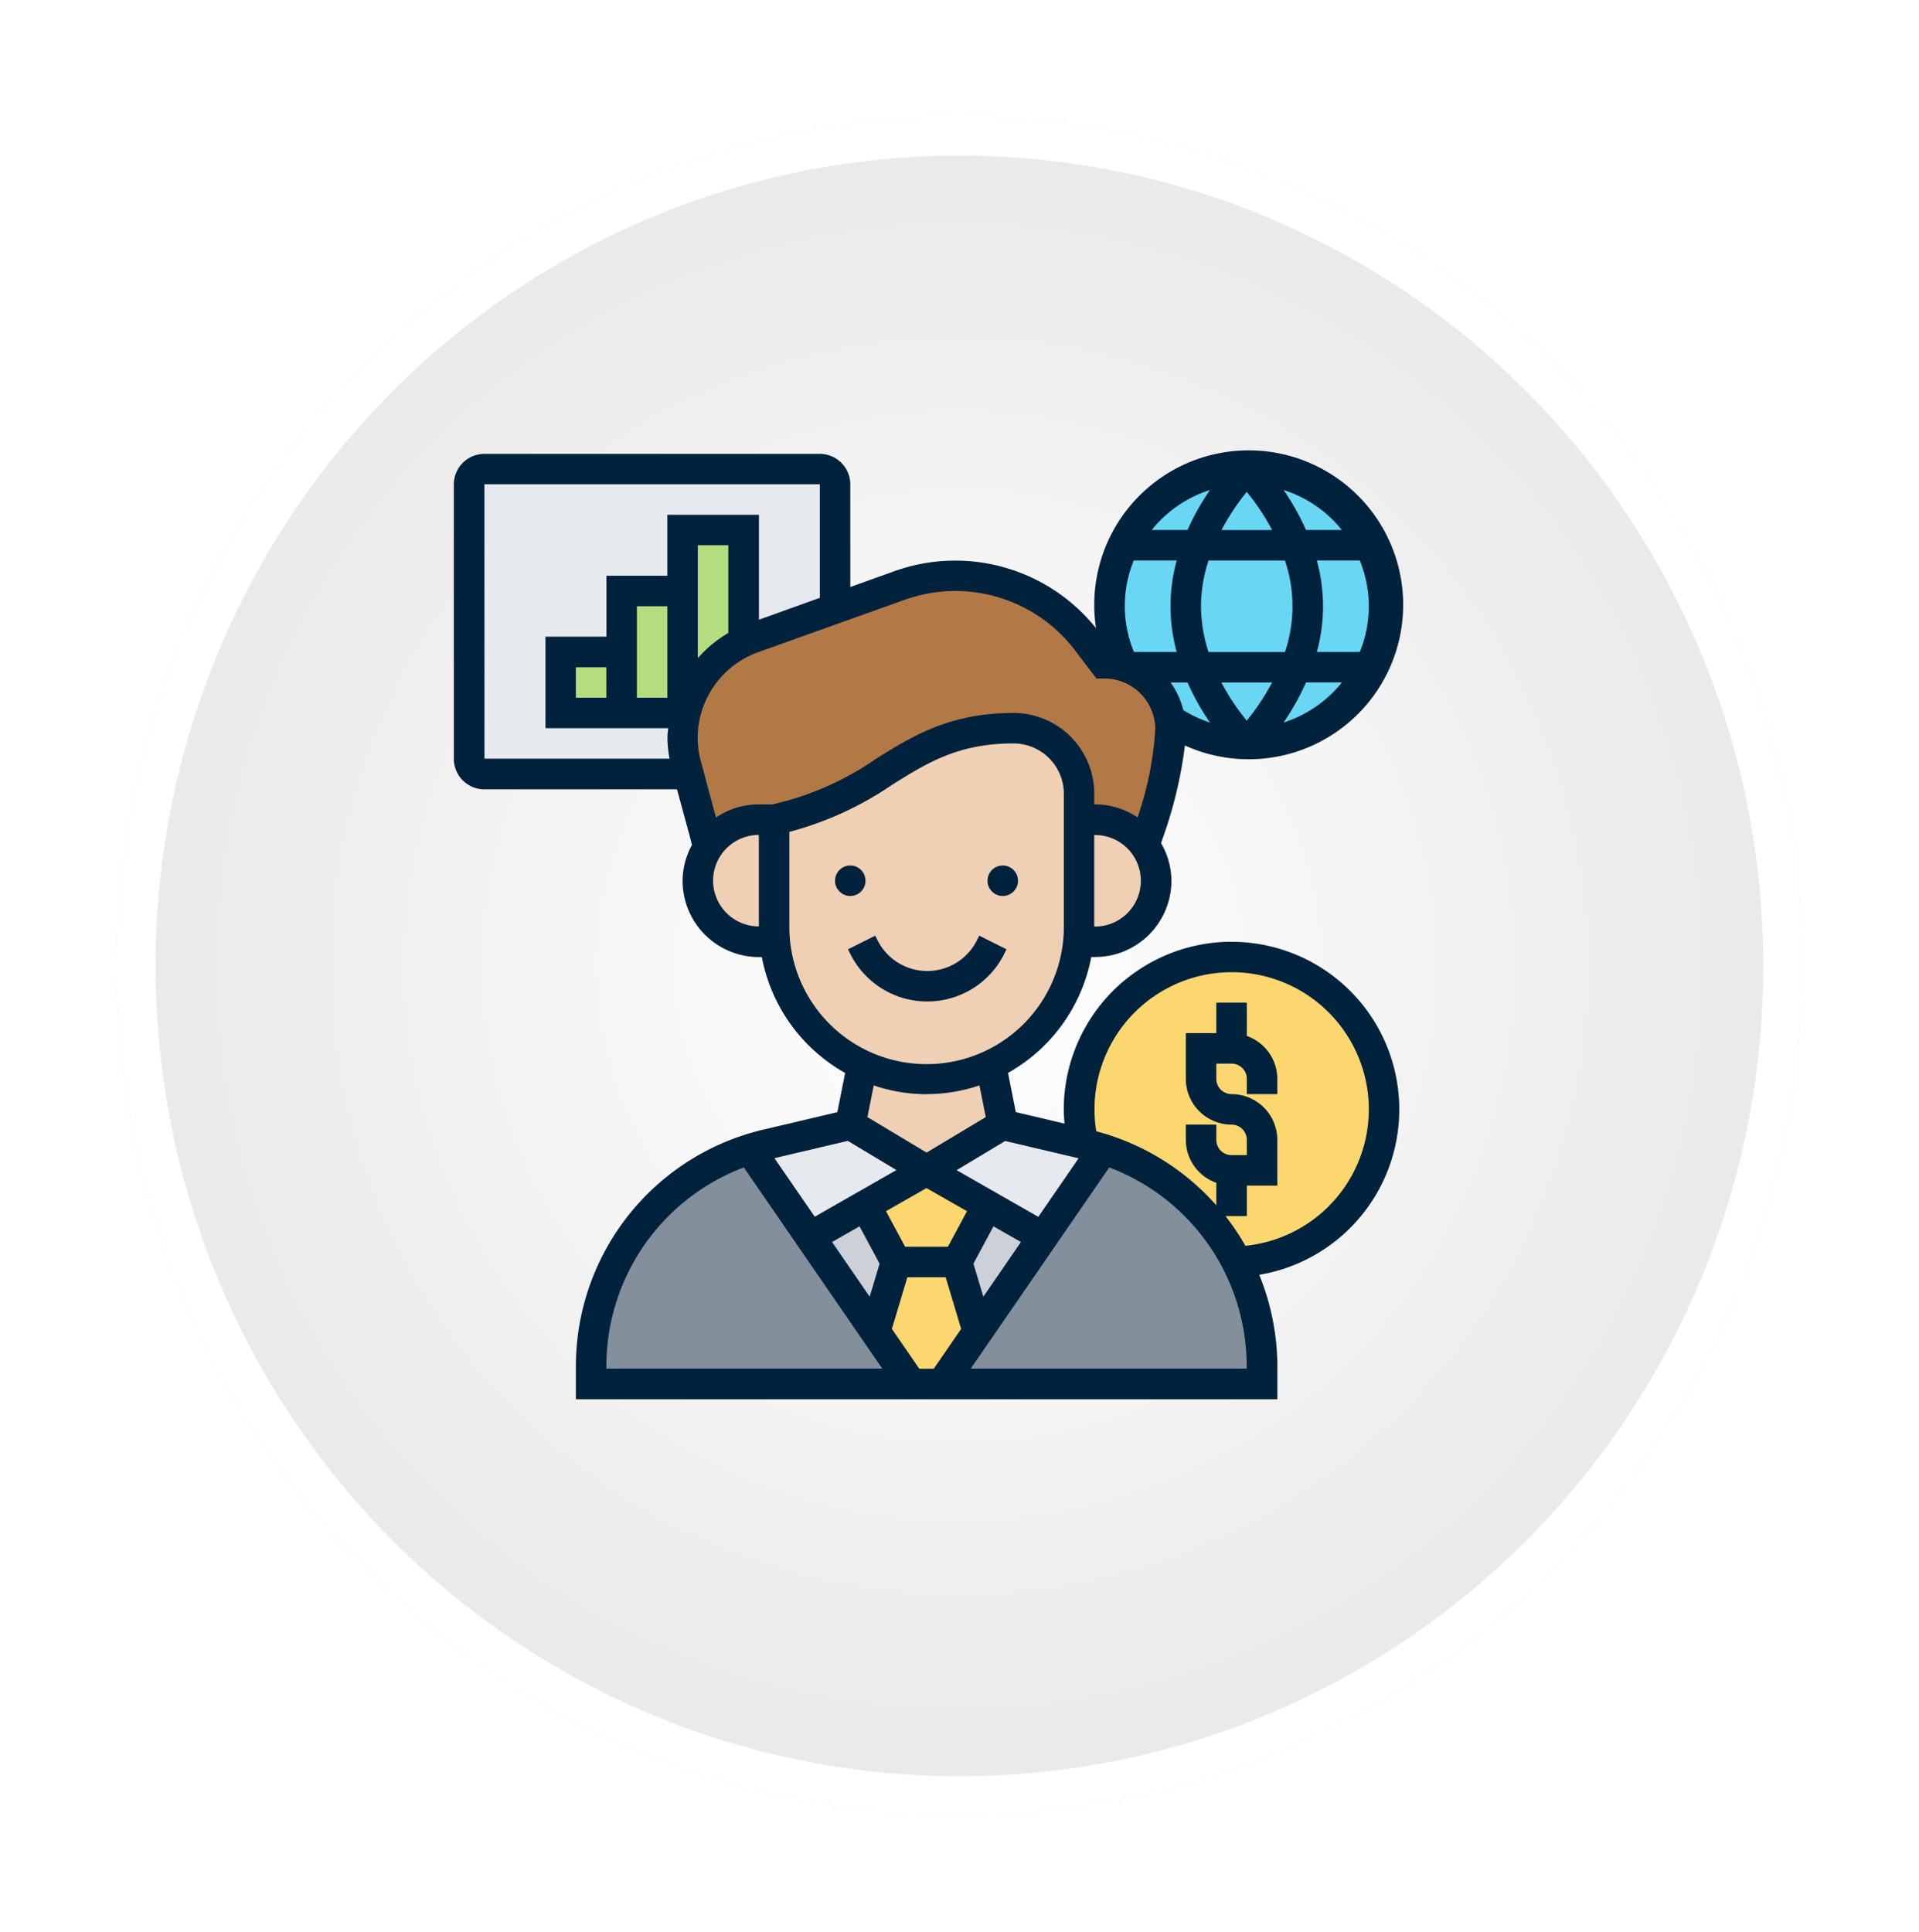 <svg xmlns="http://www.w3.org/2000/svg" xmlns:xlink="http://www.w3.org/1999/xlink" width="148" height="149" viewBox="0 0 148 149">
  <defs>
    <radialGradient id="radial-gradient" cx="0.5" cy="0.5" r="0.5" gradientUnits="objectBoundingBox">
      <stop offset="0" stop-color="#fff"/>
      <stop offset="1" stop-color="#e9e9e9"/>
    </radialGradient>
    <filter id="_51" x="0" y="0" width="148" height="149" filterUnits="userSpaceOnUse">
      <feOffset dx="3" dy="3" input="SourceAlpha"/>
      <feGaussianBlur stdDeviation="3" result="blur"/>
      <feFlood flood-opacity="0.161"/>
      <feComposite operator="in" in2="blur"/>
      <feComposite in="SourceGraphic"/>
    </filter>
  </defs>
  <g id="Grupo_1008727" data-name="Grupo 1008727" transform="translate(-573.934 -1914)">
    <g id="Grupo_1008510" data-name="Grupo 1008510" transform="translate(0.399 798.107)">
      <g transform="matrix(1, 0, 0, 1, 573.53, 1115.89)" filter="url(#_51)">
        <g id="_51-2" data-name="51" transform="translate(6 6)" stroke="#fff" stroke-width="3" fill="url(#radial-gradient)">
          <ellipse cx="65" cy="65.5" rx="65" ry="65.5" stroke="none"/>
          <ellipse cx="65" cy="65.5" rx="63.5" ry="64" fill="none"/>
        </g>
      </g>
    </g>
    <g id="Grupo_1008722" data-name="Grupo 1008722" transform="translate(608.934 1949)">
      <g id="Grupo_16598" data-name="Grupo 16598" transform="translate(1.176 1.176)">
        <g id="Grupo_16579" data-name="Grupo 16579" transform="translate(0)">
          <path id="Trazado_25843" data-name="Trazado 25843" d="M1205.328,831.593h-25.872a1.176,1.176,0,0,1-1.176-1.176V809.249a1.177,1.177,0,0,1,1.176-1.176h25.872a1.177,1.177,0,0,1,1.176,1.176v21.168A1.176,1.176,0,0,1,1205.328,831.593Z" transform="translate(-1178.279 -808.073)" fill="#e6e9ed"/>
        </g>
        <g id="Grupo_16580" data-name="Grupo 16580" transform="translate(7.056 14.113)">
          <path id="Trazado_25844" data-name="Trazado 25844" d="M1192.365,836.245h4.7v4.7h-4.7Z" transform="translate(-1192.365 -836.245)" fill="#b4dd7f"/>
        </g>
        <g id="Grupo_16581" data-name="Grupo 16581" transform="translate(11.76 9.408)">
          <path id="Trazado_25845" data-name="Trazado 25845" d="M1206.459,826.854v9.408h-4.7v-9.408Z" transform="translate(-1201.755 -826.854)" fill="#b4dd7f"/>
        </g>
        <g id="Grupo_16582" data-name="Grupo 16582" transform="translate(16.465 4.704)">
          <path id="Trazado_25846" data-name="Trazado 25846" d="M1212.651,828.777l-1.282,2.822-.071-.024h-.153V817.464h4.7v8.644a8.149,8.149,0,0,0-3.2,2.669Z" transform="translate(-1211.146 -817.464)" fill="#b4dd7f"/>
        </g>
        <g id="Grupo_16583" data-name="Grupo 16583" transform="translate(49.393 0)">
          <circle id="Elipse_931" data-name="Elipse 931" cx="10.584" cy="10.584" r="10.584" fill="#69d6f4"/>
        </g>
        <g id="Grupo_16584" data-name="Grupo 16584" transform="translate(16.465 8.233)">
          <path id="Trazado_25847" data-name="Trazado 25847" d="M1248.719,835.62a3.378,3.378,0,0,1,.059.694,22.108,22.108,0,0,1-.847,5.292c-.435,1.576-.859,2.74-.859,2.74l-.306.894-.012.012a4.639,4.639,0,0,0-3.786-1.929h-1.247v-1.987a5.056,5.056,0,0,0-5.045-5.069c-8.4,0-10.078,5.363-18.475,7.056h-1.176a4.7,4.7,0,0,0-3.9,2.081l-.271-1.047-1.235-4.563-.223-.811a8.064,8.064,0,0,1-.247-1.988,7.636,7.636,0,0,1,.224-1.882l1.282-2.822a8.149,8.149,0,0,1,3.2-2.669,6.205,6.205,0,0,1,.764-.33l6.292-2.258,4.963-1.776a12.872,12.872,0,0,1,4.316-.752,12.731,12.731,0,0,1,5.657,1.317,12.46,12.46,0,0,1,4.469,3.669l1.34,1.764a5.226,5.226,0,0,1,1.494.211c.082.036.176.059.258.094a5.061,5.061,0,0,1,3.316,4.057Z" transform="translate(-1211.146 -824.507)" fill="#b27946"/>
        </g>
        <g id="Grupo_16585" data-name="Grupo 16585" transform="translate(47.041 37.633)">
          <path id="Trazado_25848" data-name="Trazado 25848" d="M1284.332,906.717a17.635,17.635,0,0,0-10.267-8.7c-.447-.141-.905-.271-1.364-.376l-.223-.047a12.154,12.154,0,0,1-.294-2.634,11.76,11.76,0,1,1,12.148,11.76Z" transform="translate(-1272.183 -883.197)" fill="#fcd770"/>
        </g>
        <g id="Grupo_16586" data-name="Grupo 16586" transform="translate(9.408 52.451)">
          <path id="Trazado_25849" data-name="Trazado 25849" d="M1218.969,926.842l2.787,4.045h-24.7V929.57a17.657,17.657,0,0,1,12.231-16.794l4.669,6.774Z" transform="translate(-1197.06 -912.776)" fill="#838f9b"/>
        </g>
        <g id="Grupo_16587" data-name="Grupo 16587" transform="translate(36.457 52.451)">
          <path id="Trazado_25850" data-name="Trazado 25850" d="M1258.852,919.55l4.669-6.774a17.642,17.642,0,0,1,12.23,16.794v1.317h-24.7l2.787-4.045Z" transform="translate(-1251.055 -912.776)" fill="#838f9b"/>
        </g>
        <g id="Grupo_16588" data-name="Grupo 16588" transform="translate(30.577 54.097)">
          <path id="Trazado_25851" data-name="Trazado 25851" d="M1248.725,918.745l-2.352,4.375h-4.7l-2.352-4.375,4.7-2.682Z" transform="translate(-1239.317 -916.063)" fill="#fcd770"/>
        </g>
        <g id="Grupo_16589" data-name="Grupo 16589" transform="translate(31.318 61.153)">
          <path id="Trazado_25852" data-name="Trazado 25852" d="M1247.111,930.149l1.611,5.363-2.787,4.045h-2.352l-2.787-4.045,1.611-5.363Z" transform="translate(-1240.796 -930.149)" fill="#fcd770"/>
        </g>
        <g id="Grupo_16590" data-name="Grupo 16590" transform="translate(26.308 56.779)">
          <path id="Trazado_25853" data-name="Trazado 25853" d="M1235.064,921.416l2.352,4.375-1.611,5.363-5.01-7.291Z" transform="translate(-1230.795 -921.416)" fill="#ccd1d9"/>
        </g>
        <g id="Grupo_16591" data-name="Grupo 16591" transform="translate(37.633 56.779)">
          <path id="Trazado_25854" data-name="Trazado 25854" d="M1260.023,923.862l-5.009,7.291-1.612-5.363,2.353-4.375Z" transform="translate(-1253.402 -921.416)" fill="#ccd1d9"/>
        </g>
        <g id="Grupo_16592" data-name="Grupo 16592" transform="translate(35.281 50.569)">
          <path id="Trazado_25855" data-name="Trazado 25855" d="M1260.761,910.478l.223.047c.459.106.917.235,1.364.376l-4.669,6.774-4.269-2.446-4.7-2.682,5.88-3.528Z" transform="translate(-1248.707 -909.02)" fill="#e6e9ed"/>
        </g>
        <g id="Grupo_16593" data-name="Grupo 16593" transform="translate(21.639 50.569)">
          <path id="Trazado_25856" data-name="Trazado 25856" d="M1235.117,912.548l-4.7,2.682-4.269,2.446-4.669-6.774c.447-.141.906-.271,1.364-.376l6.4-1.505Z" transform="translate(-1221.475 -909.02)" fill="#e6e9ed"/>
        </g>
        <g id="Grupo_16594" data-name="Grupo 16594" transform="translate(29.4 45.947)">
          <path id="Trazado_25857" data-name="Trazado 25857" d="M1247.8,899.794l.929,4.622-5.88,3.528-5.88-3.528.929-4.622a11.755,11.755,0,0,0,9.9,0Z" transform="translate(-1236.969 -899.794)" fill="#f0d0b4"/>
        </g>
        <g id="Grupo_16595" data-name="Grupo 16595" transform="translate(46.982 27.049)">
          <path id="Trazado_25858" data-name="Trazado 25858" d="M1273.372,862.068a4.727,4.727,0,0,1,4.7,4.7,4.7,4.7,0,0,1-4.7,4.7h-1.247l-.059-.012c.035-.412.059-.823.059-1.235v-8.162h1.247Z" transform="translate(-1272.066 -862.068)" fill="#f0d0b4"/>
        </g>
        <g id="Grupo_16596" data-name="Grupo 16596" transform="translate(17.64 27.049)">
          <path id="Trazado_25859" data-name="Trazado 25859" d="M1219.373,862.068v8.162c0,.423.023.835.059,1.246H1218.2a4.7,4.7,0,0,1,0-9.408h1.176Z" transform="translate(-1213.493 -862.068)" fill="#f0d0b4"/>
        </g>
        <g id="Grupo_16597" data-name="Grupo 16597" transform="translate(23.52 19.993)">
          <path id="Trazado_25860" data-name="Trazado 25860" d="M1225.29,864.447c-.036-.412-.059-.823-.059-1.246v-8.162c8.4-1.693,10.079-7.056,18.476-7.056a5.056,5.056,0,0,1,5.045,5.068V863.2c0,.411-.024.823-.059,1.235a11.76,11.76,0,0,1-23.4.011Z" transform="translate(-1225.231 -847.983)" fill="#f0d0b4"/>
        </g>
      </g>
      <g id="Grupo_16599" data-name="Grupo 16599" transform="translate(0 0)">
        <circle id="Elipse_932" data-name="Elipse 932" cx="1.176" cy="1.176" r="1.176" transform="translate(41.161 31.752)" fill="#00223d"/>
        <circle id="Elipse_933" data-name="Elipse 933" cx="1.176" cy="1.176" r="1.176" transform="translate(29.4 31.752)" fill="#00223d"/>
        <path id="Trazado_25861" data-name="Trazado 25861" d="M1248.657,881.318l.178-.356-2.1-1.051-.177.356a4.282,4.282,0,0,1-7.663,0l-.18-.356-2.1,1.052.177.356a6.636,6.636,0,0,0,11.872,0Z" transform="translate(-1206.213 -842.748)" fill="#00223d"/>
        <path id="Trazado_25862" data-name="Trazado 25862" d="M1235.909,843.359a12.951,12.951,0,0,0-12.936,12.936c0,.364.03.726.061,1.089l-3.76-.884-.6-3.026a13.035,13.035,0,0,0,6.422-8.939h.3a5.887,5.887,0,0,0,5.88-5.88,5.81,5.81,0,0,0-.8-2.9l.124-.37a33.231,33.231,0,0,0,1.717-7.164,11.912,11.912,0,1,0-6.855-9.048,13.92,13.92,0,0,0-15.563-4.389l-3.389,1.216v-7.916a2.355,2.355,0,0,0-2.352-2.352h-25.872a2.354,2.354,0,0,0-2.352,2.352v21.168a2.354,2.354,0,0,0,2.352,2.352h14.858l1,3.675.154.615a5.813,5.813,0,0,0-.723,2.766,5.887,5.887,0,0,0,5.88,5.88h.234a13.036,13.036,0,0,0,6.422,8.939l-.6,3.026-5.657,1.332a18.743,18.743,0,0,0-14.507,18.315v2.493h54.1v-2.493a18.845,18.845,0,0,0-1.4-7.108,12.928,12.928,0,0,0-2.132-25.68Zm-11.791,16.7-3.108,4.516-6.3-3.6,3.749-2.25Zm-11.73,2.314.014-.008,3.109,1.776-1.473,2.741h-3.3l-1.474-2.741,3.108-1.776Zm-5.165,2.935,1.546,2.879-.764,2.547-2.9-4.215Zm2.493,7.91,1.195-3.984h2.954l1.195,3.984-2.115,3.072h-1.115Zm7.055-2.485-.764-2.547,1.546-2.878,2.118,1.21Zm8.621-28.548h-.071c0-.024,0-.048,0-.074v-6.982h.068a3.528,3.528,0,1,1,0,7.056Zm8.164-24.7a11.514,11.514,0,0,1,.583-3.528h5.892a10.981,10.981,0,0,1,0,7.056h-5.892A11.535,11.535,0,0,1,1233.557,817.486Zm1.58-5.88a17.828,17.828,0,0,1,1.951-2.941,17.639,17.639,0,0,1,1.953,2.941Zm3.9,11.76a17.9,17.9,0,0,1-1.951,2.941,17.551,17.551,0,0,1-1.953-2.941Zm-4.786,3.087a9.352,9.352,0,0,1-2.06-.961,6.143,6.143,0,0,0-.977-2.125h1.307a19.06,19.06,0,0,0,1.731,3.086Zm5.673,0a19.044,19.044,0,0,0,1.733-3.089h2.764a9.436,9.436,0,0,1-4.5,3.089Zm5.88-5.441h-3.311a13.334,13.334,0,0,0,0-7.056h3.311a9.329,9.329,0,0,1,0,7.056Zm-1.383-9.408h-2.764a18.843,18.843,0,0,0-1.733-3.089,9.433,9.433,0,0,1,4.5,3.089Zm-10.168-3.089a18.942,18.942,0,0,0-1.734,3.089h-2.763a9.434,9.434,0,0,1,4.5-3.089Zm-5.88,5.441h3.31a13.344,13.344,0,0,0,0,7.056h-3.292a9.25,9.25,0,0,1-.711-3.528A9.343,9.343,0,0,1,1228.37,813.958Zm-17.678,3.034a11.591,11.591,0,0,1,13.108,3.844l1.69,2.224h.583a3.926,3.926,0,0,1,3.956,3.886,25.367,25.367,0,0,1-1.368,6.825,5.834,5.834,0,0,0-3.268-1h-.068v-.81a6.238,6.238,0,0,0-6.217-6.247c-4.945,0-7.818,1.793-10.6,3.529a22.811,22.811,0,0,1-8.017,3.527h-1.042a5.85,5.85,0,0,0-3.3,1.013l-1.2-4.466a6.916,6.916,0,0,1-.213-1.7,7.048,7.048,0,0,1,4.69-6.595Zm-23,7.55h-2.352V822.19h2.352Zm9.408-4.993a9.439,9.439,0,0,0-2.352,1.94v-8.707h2.352Zm-4.7,4.993h-2.352v-7.056h2.352Zm-14.112-16.464h25.872v8.759l-4.7,1.688V810.43H1192.4v4.7h-4.7v4.7h-4.7v7.056h9.466c-.019.243-.058.482-.058.729a9.381,9.381,0,0,0,.161,1.623h-14.273Zm21.168,34.1a3.528,3.528,0,1,1,0-7.056v6.983c0,.025,0,.048,0,.074h0Zm2.352-.073v-7.217a25.78,25.78,0,0,0,7.952-3.649c2.727-1.7,5.082-3.173,9.352-3.173a3.885,3.885,0,0,1,3.865,3.9V842.11a10.585,10.585,0,1,1-21.169,0Zm10.584,13.009a12.828,12.828,0,0,0,4.076-.671l.488,2.441-4.564,2.739-4.564-2.739.488-2.441A12.829,12.829,0,0,0,1212.388,855.119Zm-6.075,3.606,3.749,2.25-6.3,3.6-3.108-4.516Zm-18.621,17.421a16.382,16.382,0,0,1,10.6-15.373l10.678,15.514h-21.282Zm49.393.141H1215.8l10.68-15.514a16.382,16.382,0,0,1,10.6,15.373Zm-.112-9.47a18.518,18.518,0,0,0-1.531-2.29h1.643v-2.352h2.352v-3.528a3.532,3.532,0,0,0-3.528-3.528,1.177,1.177,0,0,1-1.176-1.176v-1.176h1.176a1.177,1.177,0,0,1,1.176,1.176v1.176h2.352v-1.176a3.523,3.523,0,0,0-2.352-3.311v-2.569h-2.352v2.352h-2.352v3.528a3.532,3.532,0,0,0,3.528,3.528,1.177,1.177,0,0,1,1.176,1.176v1.176h-1.176a1.177,1.177,0,0,1-1.176-1.176v-1.176h-2.352v1.176a3.524,3.524,0,0,0,2.352,3.312v1.734a18.757,18.757,0,0,0-9.258-5.709,10.577,10.577,0,1,1,11.5,8.833Z" transform="translate(-1175.932 -805.726)" fill="#00223d"/>
      </g>
    </g>
  </g>
</svg>
